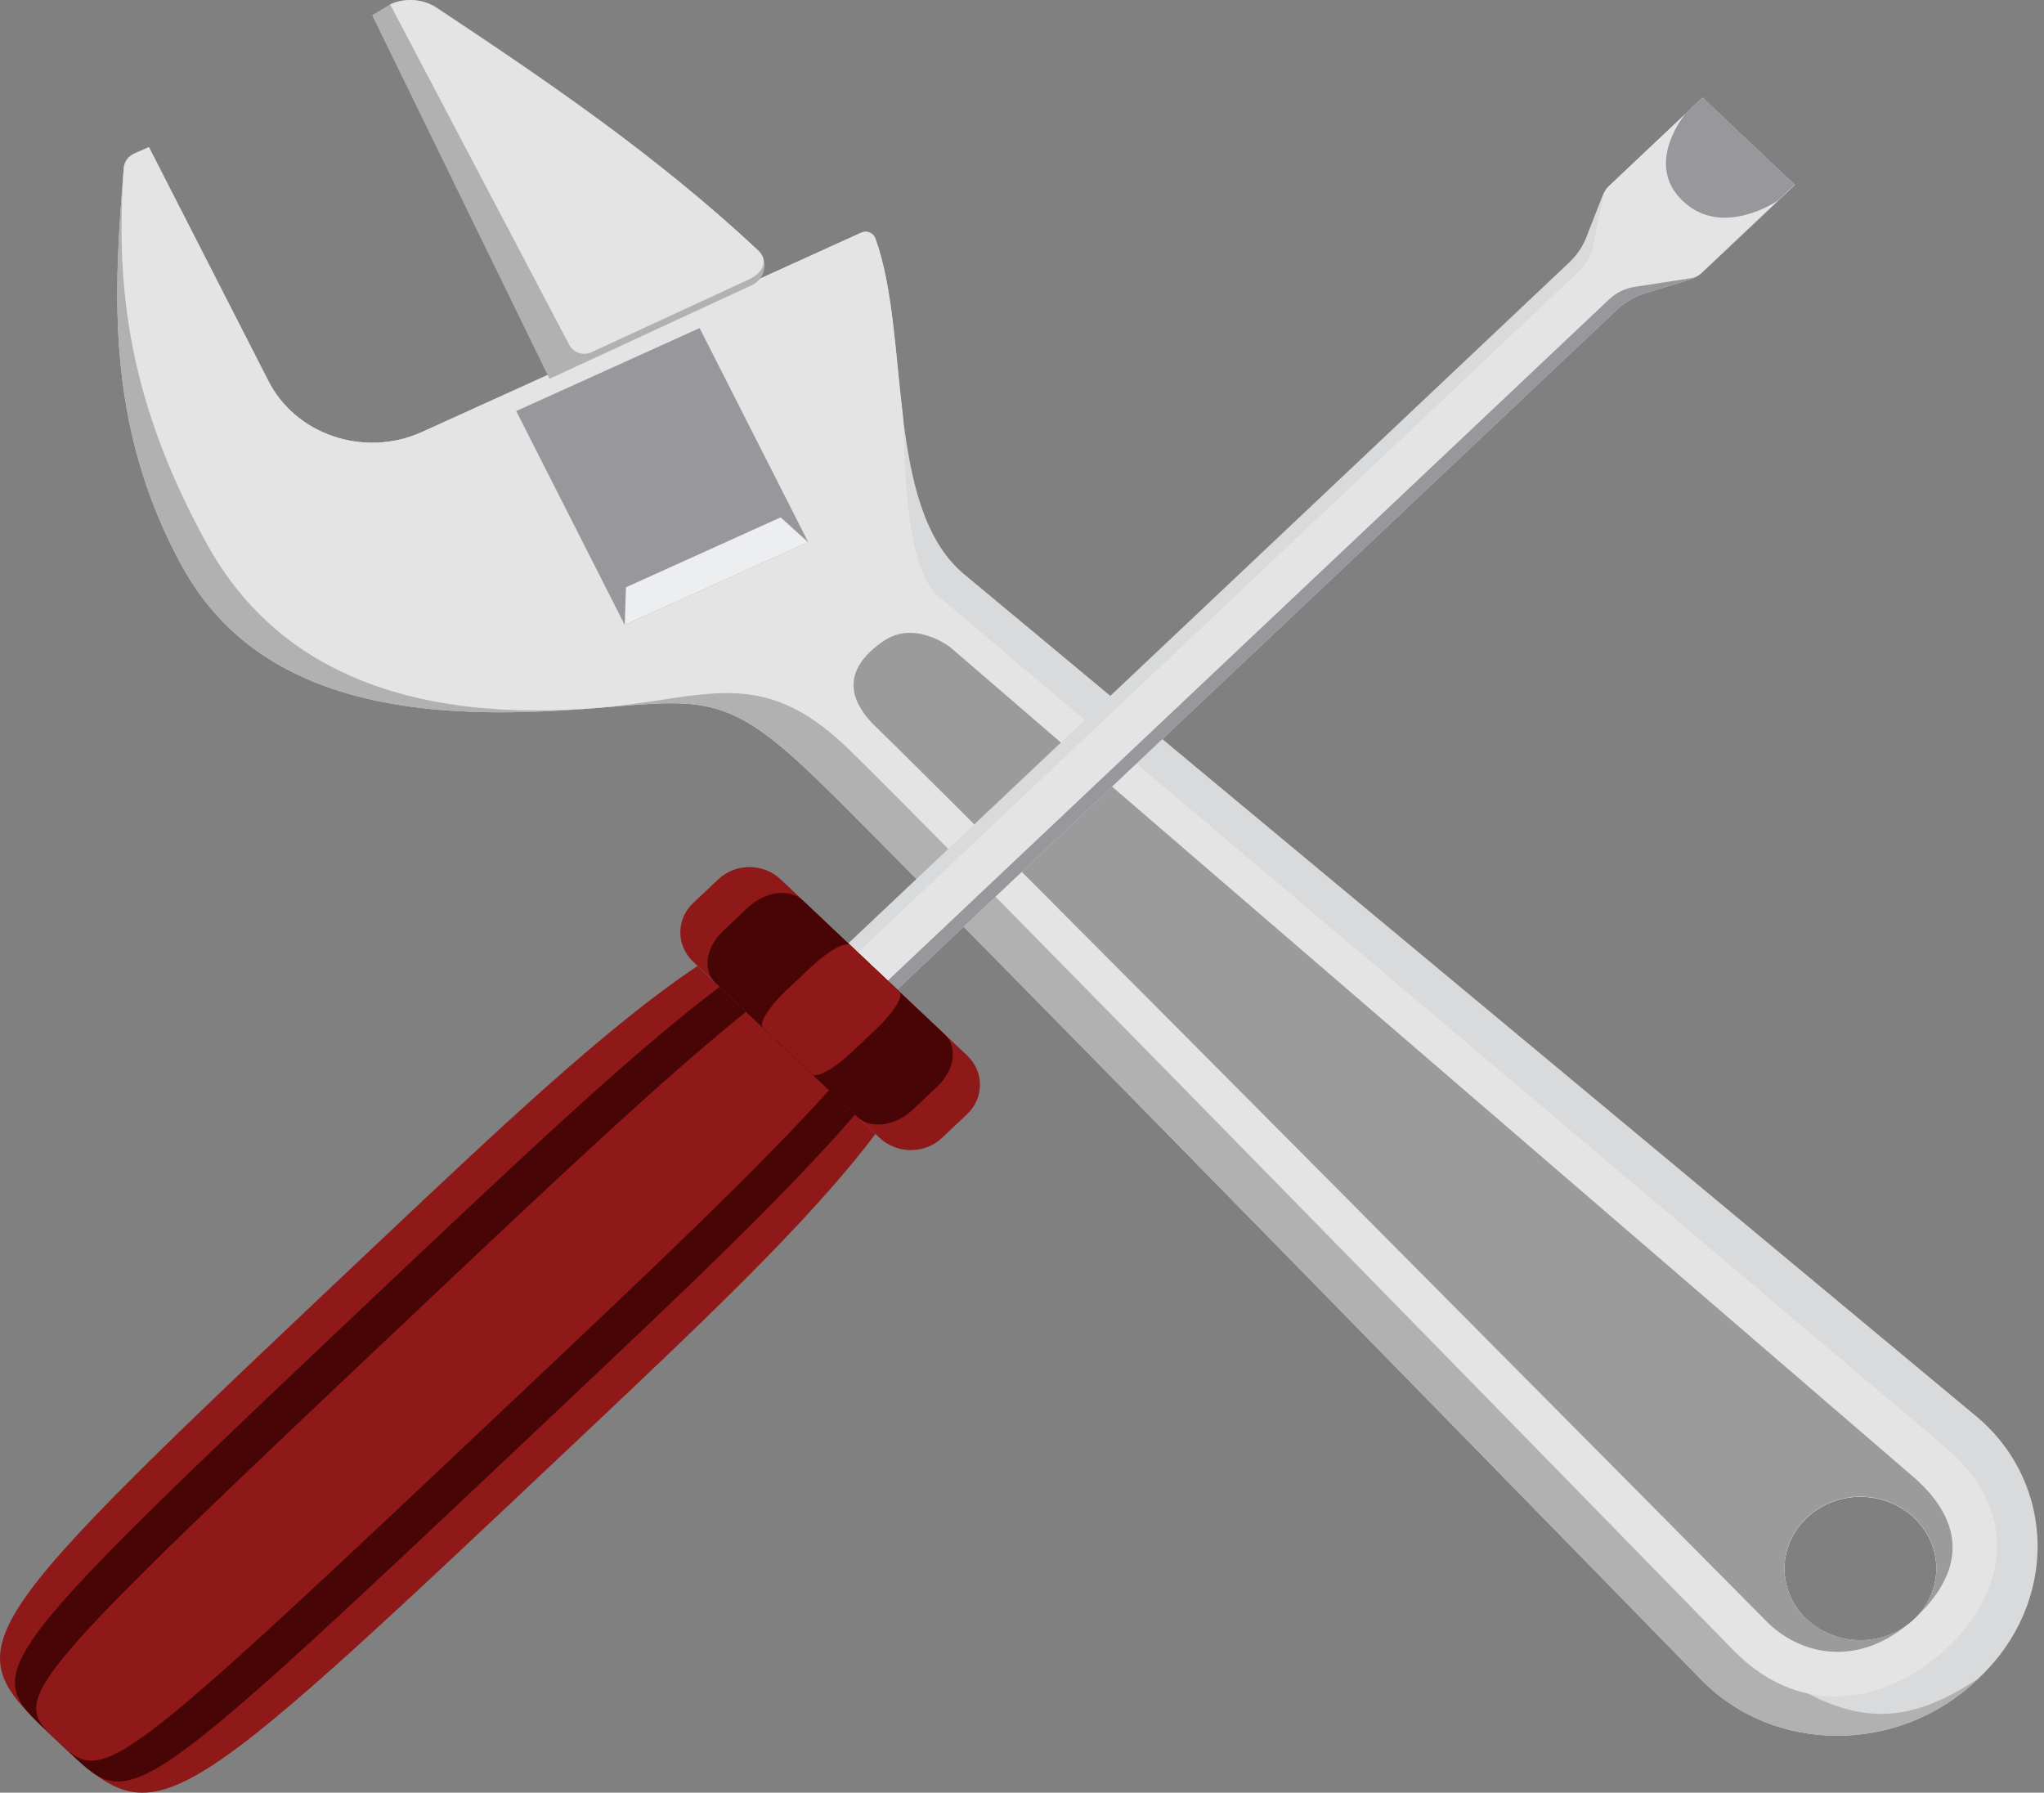 <svg width="122" height="107" viewBox="0 0 122 107" fill="none" xmlns="http://www.w3.org/2000/svg">
<rect x="0" y="0" width="122" height="107" fill="#808080" stroke="none"/>
<path d="M35.69 42.25C42.039 41.731 43.468 41.432 48.645 46.402C53.834 51.384 101.585 100.302 101.585 100.302C105.871 104.662 113.27 104.742 117.958 100.302L118.129 100.141C122.818 95.713 122.745 88.713 118.129 84.677L57.46 34.201C52.808 30.188 54.334 19.994 52.246 14.228C52.124 13.893 51.734 13.732 51.404 13.882L25.141 25.806C21.71 27.328 17.62 25.944 15.996 22.692L8.89 8.785L8.023 9.165C7.657 9.327 7.425 9.661 7.388 10.03C6.802 17.284 6.229 25.379 10.893 33.844C15.874 42.885 27.009 42.954 35.69 42.25ZM107.837 96.647C106.066 94.975 106.066 92.265 107.837 90.593C109.607 88.92 112.476 88.92 114.247 90.593C116.017 92.265 116.017 94.975 114.247 96.647C112.476 98.319 109.607 98.319 107.837 96.647Z" fill="#D8DADC"/>
<path d="M10.893 33.844C6.229 25.379 6.802 17.284 7.388 10.03C7.425 9.661 7.657 9.327 8.023 9.165L8.89 8.773L14.397 24.203L50.232 41.028C50.232 41.028 77.288 66.894 94.223 87.779C106.994 103.52 111.878 104.316 118.142 100.141L117.971 100.303C113.282 104.731 105.871 104.662 101.598 100.303C101.598 100.303 53.846 51.384 48.657 46.402C43.468 41.42 42.039 41.731 35.703 42.251C27.009 42.954 15.874 42.885 10.893 33.844Z" fill="#B1B1B2"/>
<path d="M35.69 42.25C42.039 41.731 45.36 39.633 50.549 44.614C55.738 49.596 103.477 98.515 103.477 98.515C107.763 102.874 112.964 101.433 116.224 98.353C119.484 95.275 120.839 90.512 116.224 86.476L56.006 35.585C53.797 33.728 54.041 26.048 53.882 24.733C53.43 20.997 53.284 17.076 52.246 14.228C52.124 13.905 51.733 13.743 51.403 13.893L25.141 25.806C21.71 27.328 17.619 25.944 15.996 22.692L8.89 8.785L8.023 9.165C7.656 9.327 7.412 9.661 7.388 10.041C6.875 17.226 7.693 24.007 12.345 32.46C17.326 41.501 27.009 42.954 35.69 42.25ZM107.836 96.647C106.066 94.975 106.066 92.265 107.836 90.593C109.606 88.92 112.476 88.92 114.246 90.593C116.017 92.265 116.017 94.975 114.246 96.647C112.476 98.319 109.606 98.319 107.836 96.647Z" fill="#E4E4E4"/>
<path d="M105.382 96.716C105.382 96.716 57.252 48.155 52.062 43.173C50.805 41.847 50.121 40.059 52.722 38.272C54.602 36.969 56.714 38.629 56.714 38.629L114.331 88.263C116.956 90.627 117.591 93.476 114.331 96.555C114.319 96.566 114.295 96.578 114.283 96.601C116.016 94.929 116.004 92.242 114.246 90.581C112.476 88.909 109.606 88.909 107.836 90.581C106.066 92.253 106.066 94.963 107.836 96.635C109.496 98.204 112.109 98.296 113.892 96.935C110.754 99.553 107.348 98.757 105.382 96.716Z" fill="#9B9B9B"/>
<path d="M45.238 14.931C39.146 9.234 32.467 4.714 26.094 0.482C25.263 -0.072 24.201 -0.153 23.285 0.262L22.211 0.908L32.797 22.611L44.835 17.041C45.702 16.661 45.91 15.565 45.238 14.931Z" fill="#B1B1B2"/>
<path d="M45.238 14.931C39.145 9.234 32.467 4.714 26.093 0.482C25.263 -0.072 24.201 -0.153 23.285 0.262L33.981 20.593C34.225 21.055 34.823 21.251 35.312 21.02L44.664 16.695C45.531 16.315 45.91 15.565 45.238 14.931Z" fill="#E4E4E4"/>
<path d="M41.757 19.582L30.812 24.535L37.291 37.305L48.236 32.352L41.757 19.582Z" fill="#98989C"/>
<path d="M37.289 37.303L48.229 32.356L46.593 30.88L37.362 35.054L37.289 37.303Z" fill="#EDEEEF"/>
<path d="M101.617 5.832L96.062 11.079C95.879 11.252 95.732 11.46 95.647 11.691L94.67 14.193C94.45 14.746 94.108 15.242 93.669 15.658L48.615 58.211L51.533 60.967L96.513 18.483C97.002 18.022 97.588 17.687 98.235 17.491L100.872 16.684C101.141 16.603 101.385 16.453 101.593 16.269L107.124 11.045L101.617 5.832Z" fill="#D8DADC"/>
<path d="M104.363 8.427L50.141 59.652L51.532 60.967L96.513 18.483C97.001 18.022 97.587 17.687 98.234 17.491L100.871 16.684C101.14 16.603 101.384 16.453 101.592 16.269L107.123 11.045L104.363 8.427Z" fill="#98989C"/>
<path d="M101.619 5.832L96.015 11.126C95.856 11.275 95.759 11.46 95.71 11.656L95.063 14.781C94.953 15.3 94.684 15.773 94.294 16.142L49.191 58.753L50.974 60.436L96.052 17.86C96.467 17.468 97.004 17.203 97.578 17.122L100.936 16.603C101.168 16.569 101.375 16.465 101.534 16.315L107.126 11.033L101.619 5.832Z" fill="#E4E4E4"/>
<path d="M106.123 11.967C106.123 11.967 102.827 14.251 100.446 12.002C98.077 9.765 100.617 6.766 100.617 6.766L101.618 5.821L107.124 11.022L106.123 11.967Z" fill="#98989C"/>
<path d="M41.632 57.657C36.223 61.278 29.813 67.344 22.707 74.044C-2.738 98.077 -2.75 98.088 3.343 103.843C9.435 109.597 9.448 109.586 34.904 85.553C42.011 78.841 48.42 72.787 52.254 67.678L41.632 57.657Z" fill="#8F1818"/>
<path d="M42.951 58.903C37.823 62.777 31.4 68.843 24.294 75.543C-1.15 99.588 -1.163 99.599 2.842 103.37C6.847 107.152 6.859 107.141 32.304 83.097C39.41 76.385 45.82 70.331 49.922 65.476L42.951 58.903Z" fill="#470505"/>
<path d="M51.034 66.525C46.883 71.334 40.473 77.4 33.367 84.1C7.91 108.144 7.91 108.156 4.235 104.685C0.56 101.213 0.572 101.202 26.029 77.169C33.135 70.458 39.545 64.403 44.637 60.482L51.034 66.525Z" fill="#470505"/>
<path d="M44.525 60.39C39.544 64.403 33.121 70.469 26.016 77.169C0.571 101.213 0.559 101.213 3.403 103.912C6.248 106.599 6.26 106.599 31.717 82.555C38.823 75.843 45.233 69.789 49.482 65.072L44.525 60.39Z" fill="#8F1818"/>
<path d="M52.51 67.921L41.375 57.403C40.349 56.435 40.349 54.866 41.375 53.898L42.877 52.479C43.902 51.511 45.563 51.511 46.588 52.479L57.723 62.996C58.749 63.965 58.749 65.533 57.723 66.502L56.221 67.921C55.196 68.889 53.535 68.889 52.51 67.921Z" fill="#8F1818"/>
<path d="M51.179 66.675L42.705 58.672C41.924 57.934 42.119 56.55 43.145 55.581L44.647 54.163C45.672 53.194 47.137 53.01 47.919 53.748L56.392 61.751C57.174 62.489 56.978 63.873 55.953 64.841L54.451 66.26C53.425 67.217 51.96 67.402 51.179 66.675Z" fill="#470505"/>
<path d="M48.47 64.115L45.54 61.347C45.271 61.093 45.882 60.102 46.907 59.133L48.409 57.715C49.435 56.746 50.485 56.169 50.753 56.423L53.684 59.191C53.952 59.444 53.342 60.436 52.316 61.405L50.814 62.823C49.789 63.792 48.739 64.369 48.47 64.115Z" fill="#8F1818"/>
</svg>
